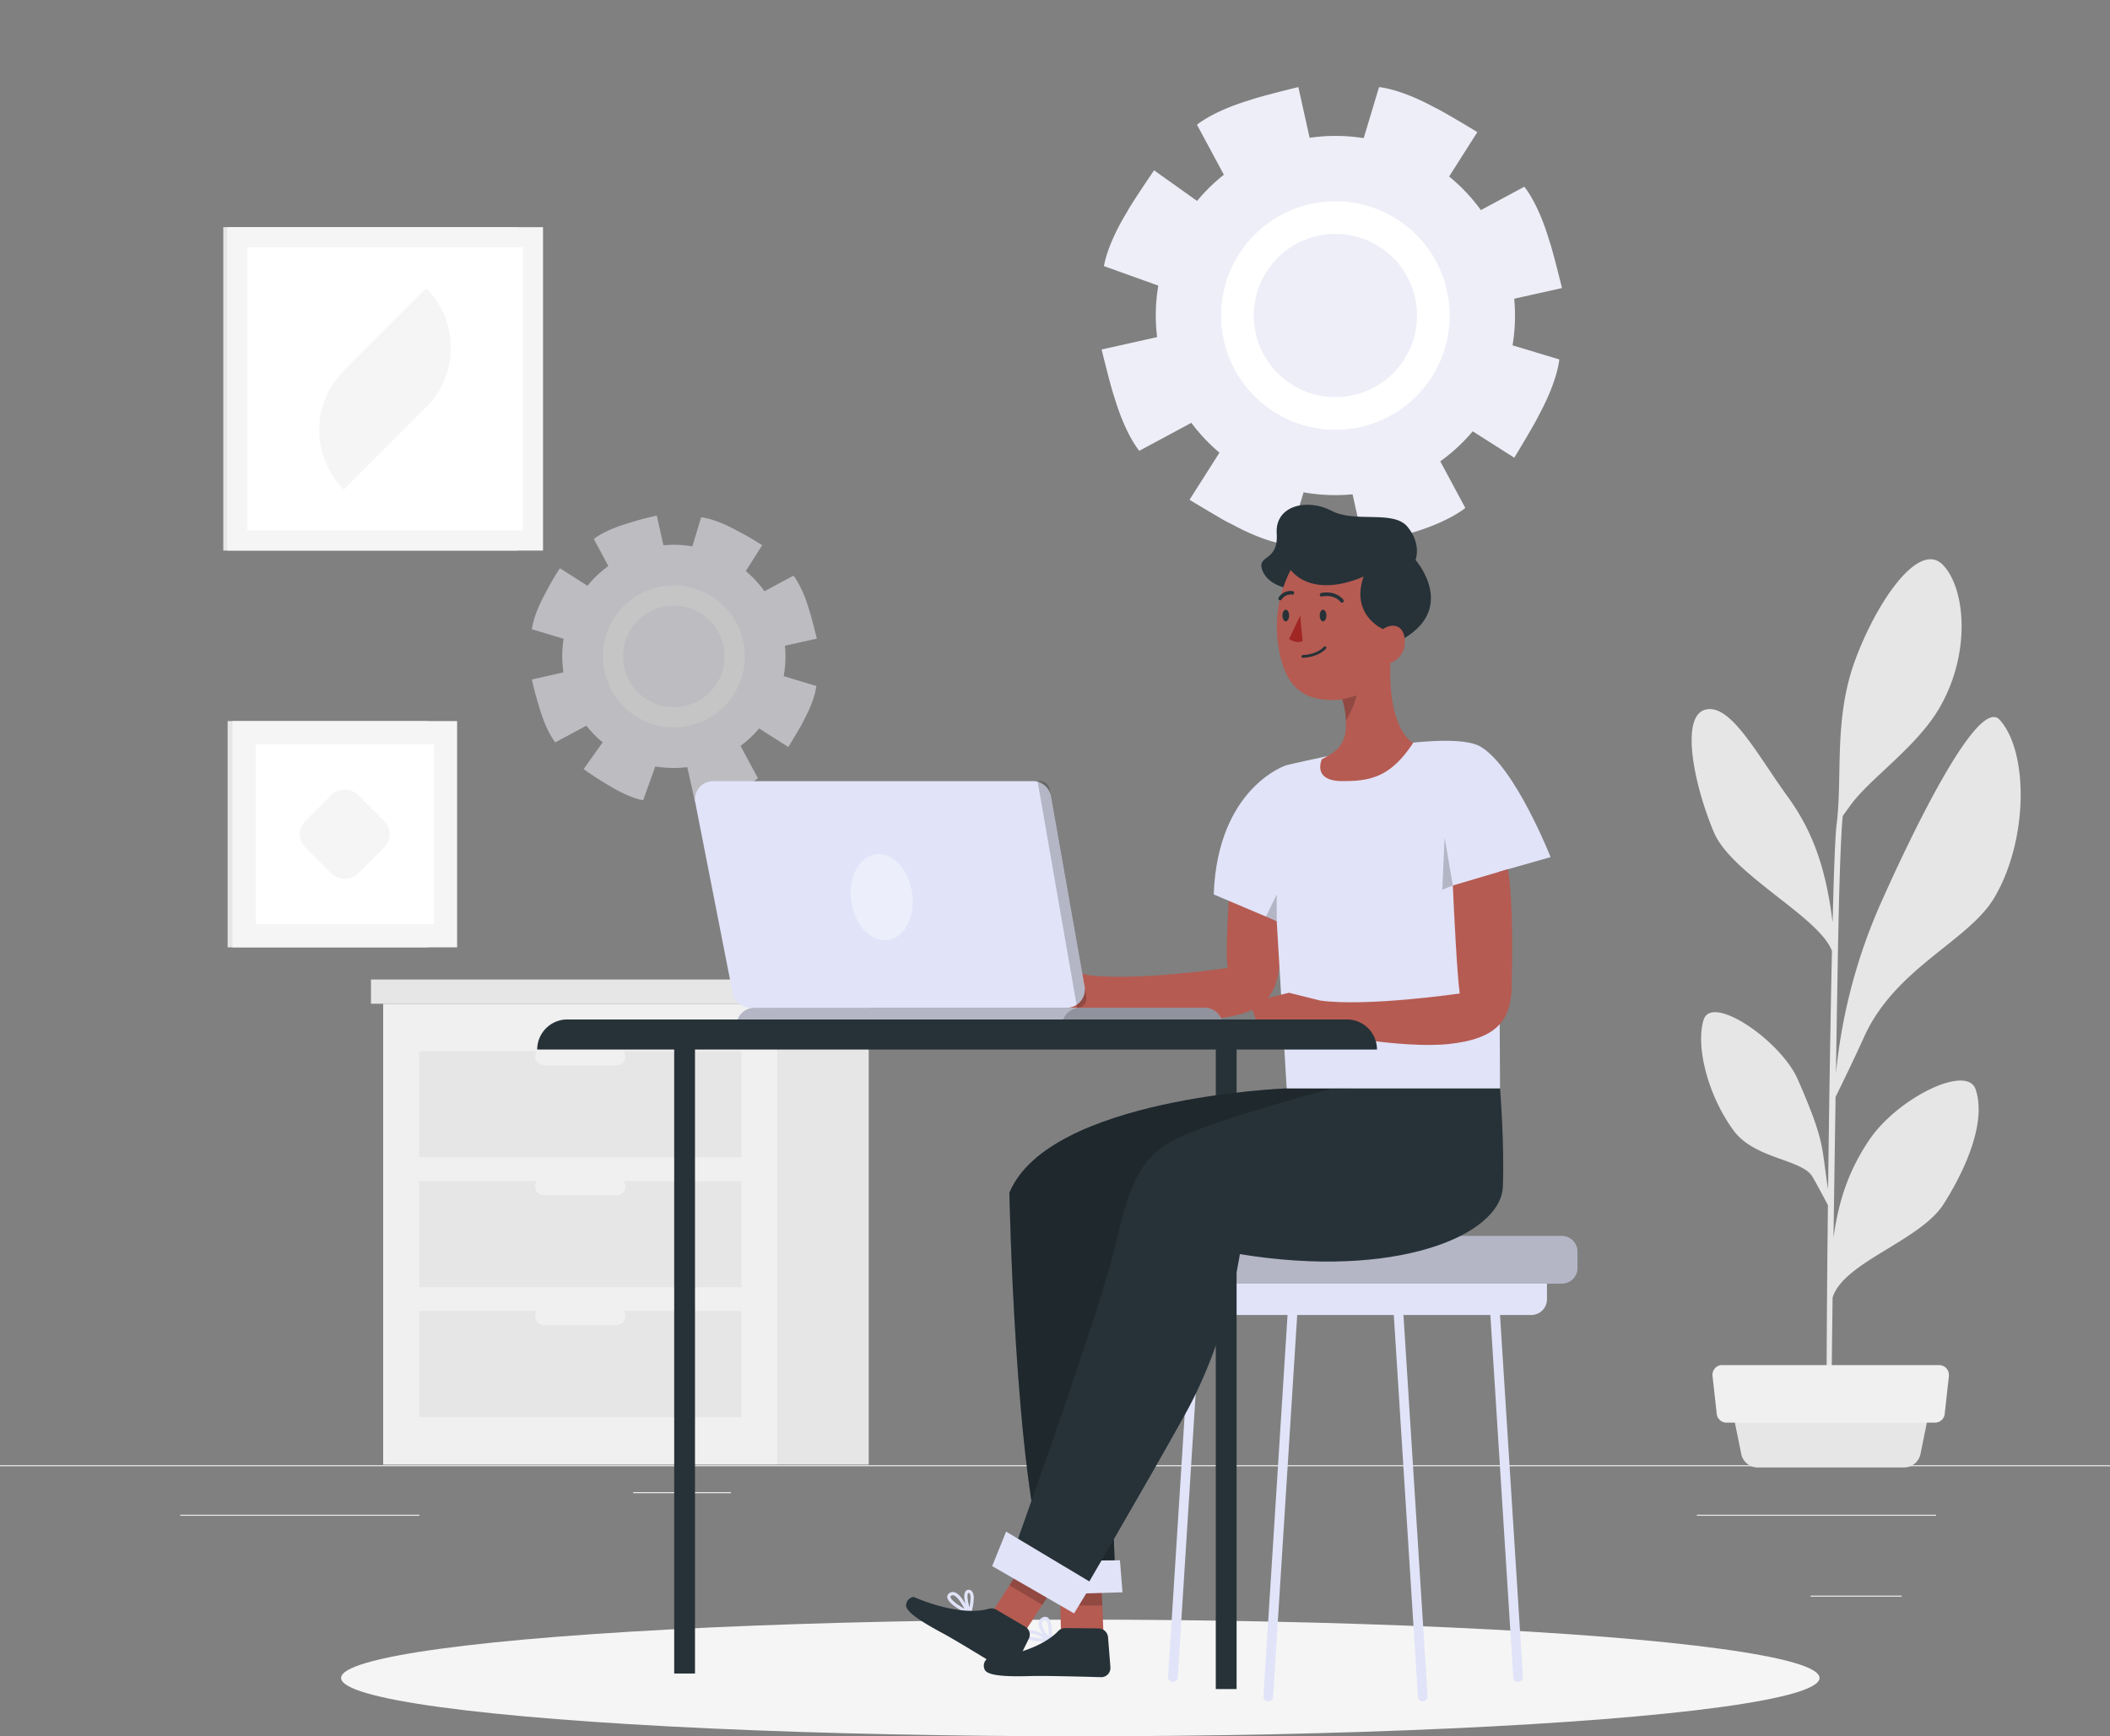 <svg xmlns="http://www.w3.org/2000/svg" width="618" height="508.571" viewBox="0 0 618 508.571">
  <rect x="0" y="0" width="618" height="508.571" fill="#808080" stroke="none"/>
  <g id="그룹_265" data-name="그룹 265" transform="translate(-2200 -3185)">
    <g id="그룹_238" data-name="그룹 238" transform="translate(2565.915 3185) rotate(30)">
      <g id="그룹_9" data-name="그룹 9" transform="translate(0 0)">
        <path id="합치기_1" data-name="합치기 1" d="M58.023,135.54l.7-16.337a52.19,52.19,0,0,1-11.5-3.458l-9.112,14.727s-5.8-2-14.229-10.015c0,0-1.152-.78-10.17-10.17L25.985,99.017a52.484,52.484,0,0,1-7.247-13.235L2.107,88.791S-.291,83.144.029,71.516c0,0-.191-1.377.752-14.362l15.4,1.467a52.25,52.25,0,0,1,2.95-10.57L5,39.309s2-5.8,10.015-14.229c0,0,.778-1.15,10.169-10.169L35.481,26.12a52.519,52.519,0,0,1,13.761-7.83L45.663,3.1S51.177.4,62.807.117c0,0,1.365-.263,14.381,0l-.656,15.392A52.207,52.207,0,0,1,89.5,19.387L97.1,7.1s5.8,2,14.228,10.015c0,0,1.152.78,10.17,10.169l-10.559,9.7a52.467,52.467,0,0,1,6.405,12.072l13.92-3.278s2.692,5.514,2.98,17.144c0,0,.263,1.363,0,14.381l-14.411-.614a52.24,52.24,0,0,1-3.828,12.377l13.171,8.15s-2,5.8-10.015,14.229c0,0-.778,1.152-10.169,10.169L98.579,110.265a52.443,52.443,0,0,1-12.712,6.668l3.68,15.627s-5.512,2.691-17.142,2.98a44.01,44.01,0,0,1-4.868.117C65.406,135.657,62.362,135.628,58.023,135.54Z" transform="translate(0 0)" fill="#eeeef8"/>
        <g id="그룹_4" data-name="그룹 4" transform="translate(34.575 33.955)">
          <circle id="타원_3" data-name="타원 3" cx="33.473" cy="33.473" r="33.473" fill="#fff"/>
          <circle id="타원_4" data-name="타원 4" cx="23.909" cy="23.909" r="23.909" transform="translate(9.564 9.564)" fill="#eeeef8"/>
        </g>
      </g>
    </g>
    <g id="그룹_239" data-name="그룹 239" transform="translate(2339.939 3392.933) rotate(-60)" opacity="0.54">
      <g id="그룹_9-2" data-name="그룹 9" transform="translate(0 0)">
        <path id="합치기_1-2" data-name="합치기 1" d="M36.056,84.226l.432-10.152a32.431,32.431,0,0,1-7.143-2.149l-5.662,9.152s-3.606-1.241-8.842-6.224a87.973,87.973,0,0,1-6.32-6.32l7.627-7a32.614,32.614,0,0,1-4.5-8.224L1.309,55.175S-.181,51.667.018,44.441a87.972,87.972,0,0,1,.467-8.925l9.569.911a32.469,32.469,0,0,1,1.833-6.568L3.11,24.427s1.24-3.6,6.224-8.842a87.913,87.913,0,0,1,6.319-6.319l6.4,6.965A32.636,32.636,0,0,1,30.6,11.366L28.376,1.924S31.8.251,39.029.073a87.787,87.787,0,0,1,8.936,0l-.408,9.565a32.442,32.442,0,0,1,8.057,2.409L60.34,4.41s3.6,1.241,8.841,6.224a87.994,87.994,0,0,1,6.32,6.319L68.94,22.978a32.6,32.6,0,0,1,3.98,7.5l8.65-2.037s1.673,3.426,1.852,10.653a87.755,87.755,0,0,1,0,8.936l-8.955-.382a32.463,32.463,0,0,1-2.379,7.691l8.184,5.064s-1.24,3.6-6.224,8.842c0,0-.484.716-6.319,6.319L61.258,68.52a32.589,32.589,0,0,1-7.9,4.144l2.287,9.711s-3.425,1.672-10.652,1.852a27.346,27.346,0,0,1-3.025.073C40.644,84.3,38.753,84.28,36.056,84.226Z" transform="translate(0 0)" fill="#eeeef8"/>
        <g id="그룹_4-2" data-name="그룹 4" transform="translate(21.485 21.1)">
          <circle id="타원_3-2" data-name="타원 3" cx="20.8" cy="20.8" r="20.8" fill="#fff"/>
          <circle id="타원_4-2" data-name="타원 4" cx="14.857" cy="14.857" r="14.857" transform="translate(5.943 5.943)" fill="#eeeef8"/>
        </g>
      </g>
    </g>
    <g id="freepik--background-complete--inject-1--inject-82" transform="translate(2200 3209.503)">
      <rect id="사각형_184" data-name="사각형 184" width="618" height="0.309" transform="translate(0 404.666)" fill="#ebebeb"/>
      <rect id="사각형_185" data-name="사각형 185" width="28.65" height="0.309" transform="translate(185.449 412.552)" fill="#ebebeb"/>
      <rect id="사각형_186" data-name="사각형 186" width="70.044" height="0.309" transform="translate(496.996 419.177)" fill="#ebebeb"/>
      <rect id="사각형_187" data-name="사각형 187" width="70.044" height="0.309" transform="translate(52.802 419.177)" fill="#ebebeb"/>
      <rect id="사각형_188" data-name="사각형 188" width="26.698" height="0.309" transform="translate(530.293 442.871)" fill="#ebebeb"/>
      <path id="패스_641" data-name="패스 641" d="M484.018,322.927c-2.583-7.416-22.965,2.67-31.184,14.943-5.5,8.17-8.862,16.908-10.419,28.626.185-13.4.4-27.748.606-41.307,1.669-3.374,5.475-11.186,8.232-17.3,9.146-20.616,30.9-28.28,38.415-41.307,9.888-17.057,9.789-42.63,1.409-51.85-7.231-8.071-31.419,46.165-34.138,52.221a161.569,161.569,0,0,0-13.806,51.294c.185-12.743.383-24.436.544-33.508.507-29.429,1.149-38.9,1.434-41.8,1.014-1.434,2.2-3.09,2.88-3.98,5.834-7.515,18.787-16.464,25.264-27.39,9.455-15.957,7.923-35.053,1.3-42.111-6.934-7.416-19.2,10.135-25.7,27.538s-3.708,34.077-5.55,48.538c-.383,2.88-.779,13.6-1.149,28.552-1.978-16.068-5.908-26.846-13.188-36.882-8.973-12.36-16.711-27.377-24.09-25.437s-3.411,21.84,2.472,35.844c5.2,12.434,30.9,24.831,34.608,34.83-.433,20.246-.841,45.942-1.125,69.8-2.015-12.36-.63-13.4-8.924-32.26-4.944-11.235-25.14-25.091-27.538-17.366s1.236,22.248,8.874,32.544c6.18,8.244,19.776,8.232,22.977,13.349.729,1.236,3.164,5.735,4.561,8.392-.334,29.157-.482,54.9-.309,63.691l1.323.087c-.062-2.262.1-17.106.358-36.746,3.312-10.432,25.647-16.538,32.544-27.4C481.929,345.089,487.108,331.827,484.018,322.927Z" transform="translate(94.603 -28.401)" fill="#e6e6e6"/>
      <path id="패스_642" data-name="패스 642" d="M460.826,386.558h-42.84a4.944,4.944,0,0,1-4.783-3.943L410.15,367.61h58.586L465.7,382.615A4.944,4.944,0,0,1,460.826,386.558Z" transform="translate(96.795 18.776)" fill="#e6e6e6"/>
      <path id="패스_643" data-name="패스 643" d="M470.951,375.527H409.917a2.867,2.867,0,0,1-2.868-2.546l-1.236-11.124a2.88,2.88,0,0,1,2.472-3.177h63.876a2.868,2.868,0,0,1,2.892,2.855,3.013,3.013,0,0,1,0,.334l-1.236,11.124a2.843,2.843,0,0,1-2.868,2.534Z" transform="translate(95.768 16.668)" fill="#f0f0f0"/>
      <rect id="사각형_189" data-name="사각형 189" width="86.273" height="94.727" transform="translate(65.397 42.036)" fill="#e6e6e6"/>
      <rect id="사각형_190" data-name="사각형 190" width="92.502" height="94.727" transform="translate(66.546 42.036)" fill="#f5f5f5"/>
      <rect id="사각형_191" data-name="사각형 191" width="80.711" height="82.923" transform="translate(72.442 47.932)" fill="#fff"/>
      <path id="패스_644" data-name="패스 644" d="M82.856,162.452h0a24.621,24.621,0,0,1,0-34.806h0l24.127-24.176h0a24.621,24.621,0,0,1,0,34.806Z" transform="translate(17.854 -43.561)" fill="#f5f5f5"/>
      <rect id="사각형_192" data-name="사각형 192" width="58.722" height="66.274" transform="translate(66.67 186.71)" fill="#e6e6e6"/>
      <rect id="사각형_193" data-name="사각형 193" width="65.78" height="66.274" transform="translate(68.104 186.71)" fill="#f5f5f5"/>
      <rect id="사각형_194" data-name="사각형 194" width="52.209" height="52.715" transform="translate(74.902 193.496)" fill="#fff"/>
      <rect id="사각형_195" data-name="사각형 195" width="21.815" height="21.815" rx="5.4" transform="translate(85.559 219.852) rotate(-45)" fill="#f5f5f5"/>
    </g>
    <rect id="사각형_196" data-name="사각형 196" width="26.759" height="134.984" transform="translate(2427.684 3479.001)" fill="#e6e6e6"/>
    <rect id="사각형_197" data-name="사각형 197" width="115.455" height="134.984" transform="translate(2312.229 3479.013)" fill="#f0f0f0"/>
    <rect id="사각형_198" data-name="사각형 198" width="94.418" height="31.11" transform="translate(2322.747 3530.938)" fill="#e6e6e6"/>
    <rect id="사각형_199" data-name="사각형 199" width="94.418" height="31.11" transform="translate(2322.747 3568.994)" fill="#e6e6e6"/>
    <path id="패스_645" data-name="패스 645" d="M129.416,319.436h21.21a2.633,2.633,0,0,0,2.608-2.608h0a2.62,2.62,0,0,0-2.608-2.608h-21.21a2.608,2.608,0,0,0-2.6,2.608h0a2.608,2.608,0,0,0,2.6,2.608Z" transform="translate(2229.929 3215.679)" fill="#f0f0f0"/>
    <rect id="사각형_200" data-name="사각형 200" width="94.418" height="31.11" transform="translate(2322.747 3492.894)" fill="#e6e6e6"/>
    <path id="패스_646" data-name="패스 646" d="M129.416,288.646h21.21a2.62,2.62,0,0,0,2.608-2.608h0a2.633,2.633,0,0,0-2.608-2.608h-21.21a2.608,2.608,0,0,0-2.6,2.608h0A2.608,2.608,0,0,0,129.416,288.646Z" transform="translate(2229.929 3208.413)" fill="#f0f0f0"/>
    <path id="패스_647" data-name="패스 647" d="M129.416,350.226h21.21a2.62,2.62,0,0,0,2.608-2.62h0a2.608,2.608,0,0,0-2.608-2.6h-21.21a2.6,2.6,0,0,0-2.6,2.6h0A2.608,2.608,0,0,0,129.416,350.226Z" transform="translate(2229.929 3222.946)" fill="#f0f0f0"/>
    <rect id="사각형_201" data-name="사각형 201" width="119.027" height="7.095" transform="translate(2308.657 3471.906)" fill="#e6e6e6"/>
    <rect id="사각형_202" data-name="사각형 202" width="30.492" height="7.095" transform="translate(2427.684 3471.918)" fill="#e0e0e0"/>
    <g id="freepik--Shadow--inject-82" transform="translate(2299.906 3659.407)">
      <ellipse id="타원_152" data-name="타원 152" cx="216.51" cy="17.082" rx="216.51" ry="17.082" fill="#f5f5f5"/>
    </g>
    <rect id="사각형_203" data-name="사각형 203" width="6.093" height="190.431" transform="translate(2403.557 3675.191) rotate(180)" fill="#263238"/>
    <path id="패스_662" data-name="패스 662" d="M4.586,0H105.221V13.954H4.586A4.586,4.586,0,0,1,0,9.369V4.586A4.586,4.586,0,0,1,4.586,0Z" transform="translate(2653.093 3570.168) rotate(180)" fill="#e1e3f8"/>
    <line id="선_111" data-name="선 111" x1="7.292" y1="115.257" transform="translate(2637.346 3560.985)" fill="none" stroke="#e1e3f8" stroke-linecap="round" stroke-linejoin="round" stroke-width="2.826"/>
    <line id="선_112" data-name="선 112" x1="7.292" y1="115.257" transform="translate(2609.425 3566.695)" fill="none" stroke="#e1e3f8" stroke-linecap="round" stroke-linejoin="round" stroke-width="2.826"/>
    <line id="선_113" data-name="선 113" y1="115.257" x2="7.292" transform="translate(2543.534 3560.985)" fill="none" stroke="#e1e3f8" stroke-linecap="round" stroke-linejoin="round" stroke-width="2.826"/>
    <line id="선_114" data-name="선 114" y1="115.257" x2="7.292" transform="translate(2571.455 3566.695)" fill="none" stroke="#e1e3f8" stroke-linecap="round" stroke-linejoin="round" stroke-width="2.826"/>
    <path id="패스_663" data-name="패스 663" d="M4.586,0H105.221V13.954H4.586A4.586,4.586,0,0,1,0,9.369V4.586A4.586,4.586,0,0,1,4.586,0Z" transform="translate(2662.029 3560.985) rotate(180)" fill="#e1e3f8"/>
    <path id="패스_664" data-name="패스 664" d="M4.586,0H105.221V13.954H4.586A4.586,4.586,0,0,1,0,9.369V4.586A4.586,4.586,0,0,1,4.586,0Z" transform="translate(2662.029 3560.985) rotate(180)" opacity="0.2"/>
    <rect id="사각형_204" data-name="사각형 204" width="6.093" height="190.431" transform="translate(2562.185 3679.74) rotate(180)" fill="#263238"/>
    <path id="패스_665" data-name="패스 665" d="M320.408,293.1s-69.649,2.62-81.218,30.579c0,0,1.607,83.269,10.926,110.6l19.937-2.262-3.189-80.946,72.046-57.944Z" transform="translate(2256.449 3210.695)" fill="#263238"/>
    <path id="패스_666" data-name="패스 666" d="M320.408,293.1s-69.649,2.62-81.218,30.579c0,0,1.607,83.269,10.926,110.6l19.937-2.262-3.189-80.946,72.046-57.944Z" transform="translate(2256.449 3210.695)" opacity="0.2"/>
    <path id="패스_667" data-name="패스 667" d="M263.923,425.175H251.477l-.173-8.294-.124-6.5,12.162.742.235,5.76Z" transform="translate(2259.278 3238.373)" fill="#b55b52"/>
    <path id="패스_668" data-name="패스 668" d="M263.577,416.881H251.3l-.124-6.5,12.162.742Z" transform="translate(2259.278 3238.373)" opacity="0.2"/>
    <path id="패스_669" data-name="패스 669" d="M272.006,414.309l-26.648.8-4.857-9.888,30.764-.284Z" transform="translate(2256.758 3237.089)" fill="#e1e3f8"/>
    <path id="패스_670" data-name="패스 670" d="M249.4,425.09s.643-7.3-1.9-6.291S247.791,423.545,249.4,425.09Z" transform="translate(2258.168 3240.337)" fill="none" stroke="#e1e3f8" stroke-miterlimit="10" stroke-width="0.942"/>
    <path id="패스_671" data-name="패스 671" d="M250.183,424.335s-5.475-3.832-6.872-1.879S250.183,424.335,250.183,424.335Z" transform="translate(2257.384 3241.092)" fill="none" stroke="#e1e3f8" stroke-miterlimit="10" stroke-width="0.942"/>
    <path id="패스_672" data-name="패스 672" d="M256.886,421l9.888.1a2.818,2.818,0,0,1,2.744,2.6l.692,8.738a2.707,2.707,0,0,1-2.756,2.942c-5.352-.161-16.365-.445-20.27-.334-5.228.148-12.657.235-13.72-1.755a2.583,2.583,0,0,1,.63-3.288s14.251-1.323,20.8-8.1a2.806,2.806,0,0,1,1.99-.9Z" transform="translate(2255.018 3240.88)" fill="#263238"/>
    <path id="패스_673" data-name="패스 673" d="M382.895,293.1s1.323,16.229.828,28.774c-.569,14.461-31.7,27.192-77.028,19.776,0,0-3.535,24.436-16.068,46.968s-32.136,55.941-32.136,55.941L239.21,432.014s25.387-70.452,30.22-90.006,6.749-28.935,20.567-35.041S334.036,293.1,334.036,293.1Z" transform="translate(2256.454 3210.695)" fill="#263238"/>
    <path id="패스_674" data-name="패스 674" d="M252.08,413.665l-2.287,3.51-5.031,7.75L235.11,419.3l5.055-7.861,1.965-3.041Z" transform="translate(2255.486 3237.906)" fill="#b55b52"/>
    <path id="패스_675" data-name="패스 675" d="M251.115,413.665l-2.287,3.51-9.628-5.735,1.965-3.041Z" transform="translate(2256.451 3237.906)" opacity="0.2"/>
    <path id="패스_676" data-name="패스 676" d="M264.477,413.269,239.2,398.14l-4.091,10.1L259.1,422.094Z" transform="translate(2255.486 3235.485)" fill="#e1e3f8"/>
    <path id="패스_677" data-name="패스 677" d="M229.967,418.752s1.842-6.328-.222-6.452S229.967,418.752,229.967,418.752Z" transform="translate(2254.016 3238.826)" fill="none" stroke="#e1e3f8" stroke-miterlimit="10" stroke-width="0.942"/>
    <path id="패스_678" data-name="패스 678" d="M230.438,418.392s-2.855-6.872-5.154-5.34S230.438,418.392,230.438,418.392Z" transform="translate(2253.063 3238.951)" fill="none" stroke="#e1e3f8" stroke-miterlimit="10" stroke-width="0.942"/>
    <path id="패스_679" data-name="패스 679" d="M241.173,417.38l8.43,4.944a2.707,2.707,0,0,1,1.051,3.547l-3.819,7.75a2.732,2.732,0,0,1-3.869,1.112c-4.536-2.793-13.893-8.516-17.3-10.358-4.6-2.472-11.037-6.081-10.951-8.294a2.571,2.571,0,0,1,2.212-2.472s12.953,5.958,22.038,3.486a2.88,2.88,0,0,1,2.212.284Z" transform="translate(2250.671 3239.135)" fill="#263238"/>
    <path id="패스_680" data-name="패스 680" d="M304.187,236.36s-2.6,28.354-1.557,35.646c0,0-27.093,3.968-40.788,2.089l-9.171-2.3L241.2,274.6l3.127,9.085H253.5s6.674,1.879,9.591,0c0,0,22.928,4.586,36.474,3.127s17.749-6.613,18.355-16.884c.569-9.888,7.082-31.914,1.879-36.919Z" transform="translate(2256.923 3196.514)" fill="#b55b52"/>
    <path id="패스_681" data-name="패스 681" d="M386.28,244.808s-10.395-26.4-20.505-32.358-56.93,5.438-56.93,5.438-20.085,6.464-21.234,37.846l18.453,7.824,2.917,48.983h62.492l-.334-63.444Z" transform="translate(2267.876 3191.255)" fill="#e1e3f8"/>
    <path id="패스_682" data-name="패스 682" d="M307.034,179.349s-6.18-.779-7.861-5.414,4.771-2.3,4.227-10.679,9.085-10.382,16.068-6.7,18.07-.334,22.248,4.7,2.348,9.715,2.348,9.715,12.014,13.6-3.214,22.878S307.034,179.349,307.034,179.349Z" transform="translate(2270.539 3178.054)" fill="#263238"/>
    <path id="패스_683" data-name="패스 683" d="M342.507,220.874c-6.674,10.172-12.681,11.223-20.728,11.211-9.035,0-6.007-6.415-6.007-6.415,3.782-1.891,6.538-3.918,6.971-8.578a18.385,18.385,0,0,0,.062-2.719,24.151,24.151,0,0,0-1.075-6.18c-12.793,1.162-17.3-5.08-18.9-16.859a36.252,36.252,0,0,1,3.782-21.074c7.416,8.726,21.37,1.891,21.37,1.891-3.918,11.334,5.673,15.4,5.673,15.4,3.708-2.324,6.674-.3,6.39,4.215a6.3,6.3,0,0,1-4.215,5.673C335.1,217.525,342.507,220.874,342.507,220.874Z" transform="translate(2271.404 3181.705)" fill="#b55b52"/>
    <path id="패스_684" data-name="패스 684" d="M308.766,191.7a.4.4,0,0,1-.025-.791c4.474-.235,6.18-2.385,6.242-2.41a.383.383,0,0,1,.544-.062.4.4,0,0,1,.074.556c-.074.1-1.953,2.472-6.81,2.707Z" transform="translate(2272.775 3185.974)" fill="#263238"/>
    <path id="패스_685" data-name="패스 685" d="M309.448,188.553l-.729-7.5-3.238,6.823a4.054,4.054,0,0,0,3.968.68Z" transform="translate(2272.093 3184.251)" fill="#a02724"/>
    <path id="패스_686" data-name="패스 686" d="M312.73,181.376c0,.939.433,1.706.977,1.706s.976-.766.976-1.706-.433-1.706-.976-1.706S312.73,180.436,312.73,181.376Z" transform="translate(2273.804 3183.926)" fill="#263238"/>
    <ellipse id="타원_153" data-name="타원 153" cx="0.976" cy="1.706" rx="0.976" ry="1.706" transform="translate(2575.62 3363.596)" fill="#263238"/>
    <path id="패스_687" data-name="패스 687" d="M319.24,178.572a.507.507,0,0,1-.433-.222c-.062-.1-1.681-2.274-5.438-1.582a.519.519,0,0,1-.618-.42.544.544,0,0,1,.42-.618c4.45-.816,6.415,1.891,6.5,2.015a.531.531,0,0,1-.433.828Z" transform="translate(2273.808 3182.959)" fill="#263238"/>
    <path id="패스_688" data-name="패스 688" d="M303.451,177.966a.568.568,0,0,1-.247-.062.519.519,0,0,1-.223-.7,4.091,4.091,0,0,1,4.116-1.94.519.519,0,0,1,.445.593.507.507,0,0,1-.581.445,3.065,3.065,0,0,0-3.041,1.384.556.556,0,0,1-.47.284Z" transform="translate(2271.49 3182.874)" fill="#263238"/>
    <path id="패스_689" data-name="패스 689" d="M303.784,188.013a5.846,5.846,0,1,1,4.142-1.708,5.846,5.846,0,0,1-4.142,1.708Zm0-10.914a5.037,5.037,0,1,1,0,.062Z" transform="translate(2270.316 3183.135)" fill="none"/>
    <path id="패스_690" data-name="패스 690" d="M315.116,188.013a5.846,5.846,0,1,1,5.846-5.846,5.846,5.846,0,0,1-5.846,5.846Zm0-10.914a5.037,5.037,0,1,1,0,.062Z" transform="translate(2272.988 3183.135)" fill="none"/>
    <line id="선_115" data-name="선 115" x2="2.25" transform="translate(2579.959 3365.301)" fill="none"/>
    <line id="선_116" data-name="선 116" x2="10.963" y2="2.633" transform="translate(2593.53 3366.377)" fill="none"/>
    <path id="패스_691" data-name="패스 691" d="M322.309,200a27.931,27.931,0,0,1-3.164,7.3,24.155,24.155,0,0,0-1.075-6.18Z" transform="translate(2275.064 3188.724)" opacity="0.2"/>
    <path id="패스_692" data-name="패스 692" d="M303.144,254.964V247.14l-3.164,6.489Z" transform="translate(2270.795 3199.849)" opacity="0.2"/>
    <path id="패스_693" data-name="패스 693" d="M344.86,247.708l-2.41-14.078-.68,15.326Z" transform="translate(2280.658 3196.66)" opacity="0.2"/>
    <path id="패스_694" data-name="패스 694" d="M372.864,275.474c-.148,10.3-4.783,15.425-18.342,16.884s-36.474-3.127-36.474-3.127c-2.917,1.879-9.591,0-9.591,0h-9.171l-3.115-9.085,11.458-2.793,9.171,2.287c13.757,1.879,40.85-2.076,40.85-2.076-.779-5.463-1.656-23.3-2.027-31.629l16.167-4.783C373.383,252.089,373,266.6,372.864,275.474Z" transform="translate(2269.896 3198.435)" fill="#b55b52"/>
    <path id="패스_695" data-name="패스 695" d="M164.79,226.631l10.939,55.756a5.34,5.34,0,0,0,5.228,4.289H273.57a5.315,5.315,0,0,0,5.228-6.254l-9.888-55.756a5.3,5.3,0,0,0-5.228-4.375H170.018a5.3,5.3,0,0,0-5.228,6.341Z" transform="translate(2238.866 3193.512)" fill="#e1e3f8"/>
    <path id="패스_696" data-name="패스 696" d="M245.87,220.29l11.569,66.386h0a2.769,2.769,0,0,0,2.732-3.263l-10.84-60.848a2.756,2.756,0,0,0-2.732-2.274Z" transform="translate(2258.025 3193.512)" opacity="0.2"/>
    <path id="패스_697" data-name="패스 697" d="M174.5,279.327H316.937A5.315,5.315,0,0,0,311.609,274H179.852A5.34,5.34,0,0,0,174.5,279.327Z" transform="translate(2241.182 3206.188)" fill="#e1e3f8"/>
    <path id="패스_698" data-name="패스 698" d="M251.67,279.327h47.054A5.315,5.315,0,0,0,293.4,274H257.022A5.34,5.34,0,0,0,251.67,279.327Z" transform="translate(2259.394 3206.188)" opacity="0.2"/>
    <path id="패스_699" data-name="패스 699" d="M201.765,251.476c1,6.934,5.8,11.989,10.716,11.285s8.1-6.909,7.107-13.843-5.8-11.989-10.716-11.285S200.764,244.529,201.765,251.476Z" transform="translate(2247.573 3197.589)" fill="#fff" opacity="0.4"/>
    <path id="패스_700" data-name="패스 700" d="M174.5,279.327H316.937A5.315,5.315,0,0,0,311.609,274H179.852A5.34,5.34,0,0,0,174.5,279.327Z" transform="translate(2241.182 3206.188)" opacity="0.2"/>
    <path id="패스_701" data-name="패스 701" d="M127.3,285.57H373.264a8.8,8.8,0,0,0-8.8-8.8H136.113a8.813,8.813,0,0,0-8.813,8.8Z" transform="translate(2230.043 3206.841)" fill="#263238"/>
  </g>
</svg>
